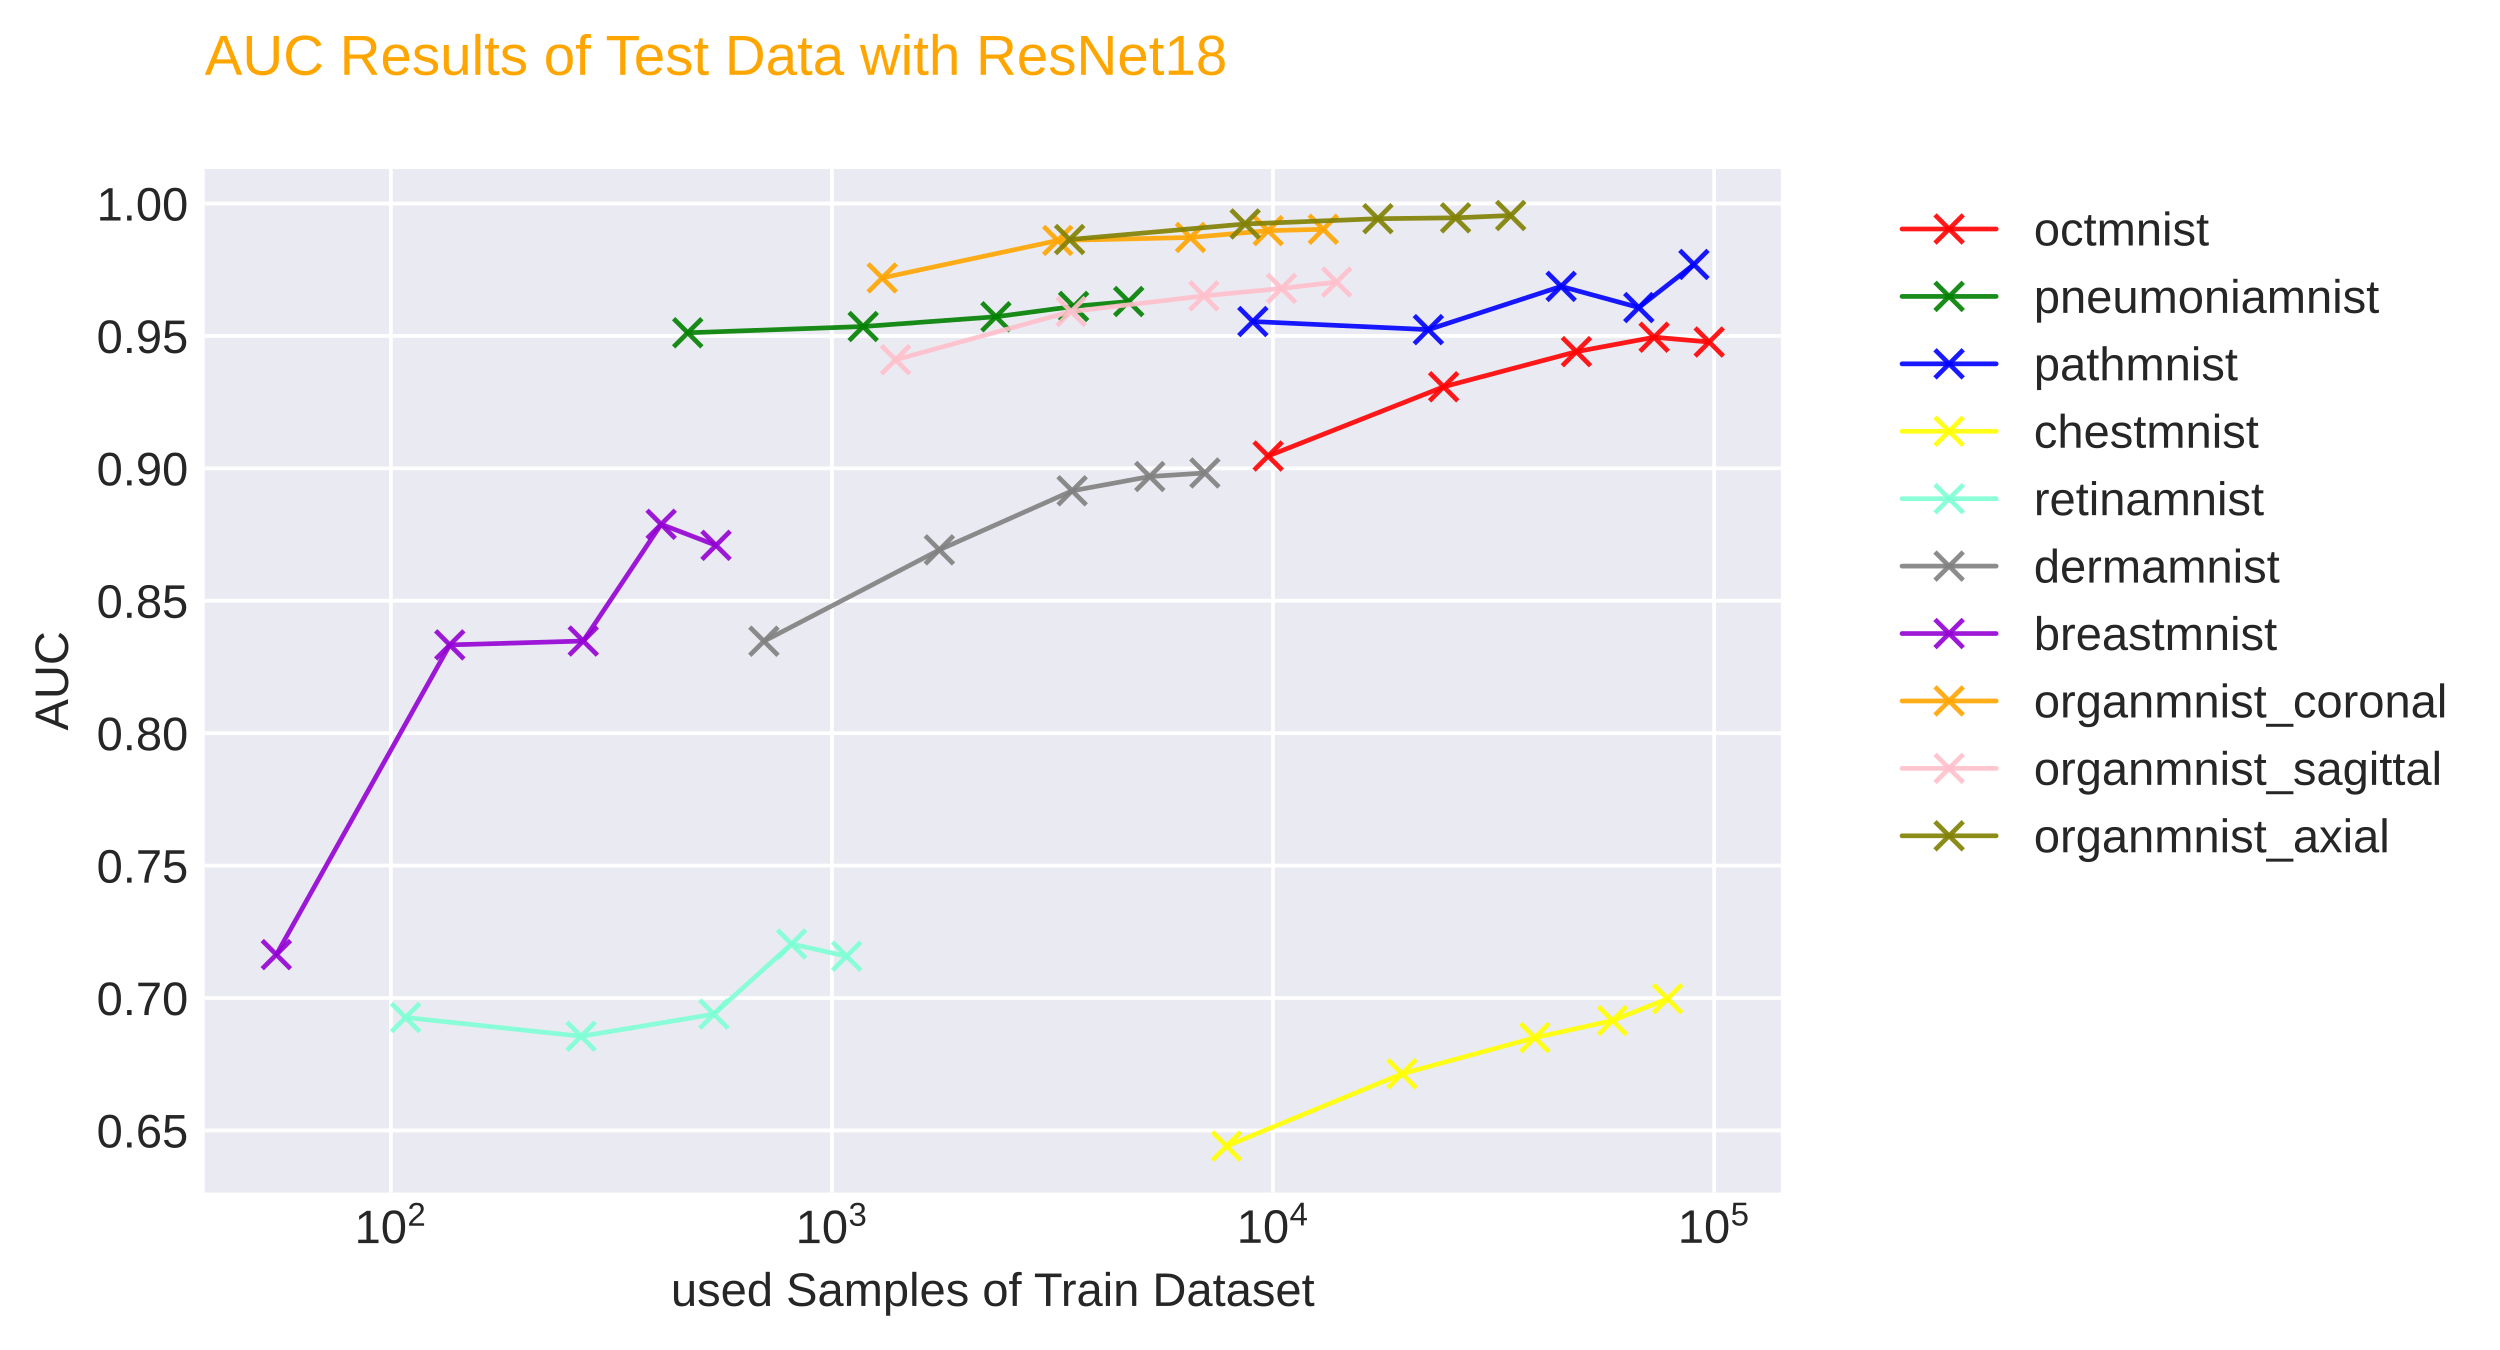 <?xml version="1.0" encoding="utf-8" standalone="no"?>
<!DOCTYPE svg PUBLIC "-//W3C//DTD SVG 1.1//EN"
  "http://www.w3.org/Graphics/SVG/1.1/DTD/svg11.dtd">
<!-- Created with matplotlib (https://matplotlib.org/) -->
<svg height="286.68pt" version="1.1" viewBox="0 0 531.043 286.68" width="531.043pt" xmlns="http://www.w3.org/2000/svg" xmlns:xlink="http://www.w3.org/1999/xlink">
 <defs>
  <style type="text/css">*{stroke-linecap:butt;stroke-linejoin:round;}</style>
 </defs>
 <g id="figure_1">
  <g id="patch_1">
   <path d="M 0 286.68 
L 531.043 286.68 
L 531.043 0 
L 0 0 
z
" style="fill:#ffffff;"/>
  </g>
  <g id="axes_1">
   <g id="patch_2">
    <path d="M 43.483 253.336 
L 378.283 253.336 
L 378.283 35.896 
L 43.483 35.896 
z
" style="fill:#eaeaf2;"/>
   </g>
   <g id="matplotlib.axis_1">
    <g id="xtick_1">
     <g id="line2d_1">
      <path clip-path="url(#p9eb1215861)" d="M 83.027 253.336 
L 83.027 35.896 
" style="fill:none;stroke:#ffffff;stroke-linecap:round;stroke-width:0.8;"/>
     </g>
     <g id="line2d_2"/>
     <g id="text_1">
      <!-- $\mathdefault{10^{2}}$ -->
      <g style="fill:#262626;" transform="translate(75.327 264.083)scale(0.1 -0.1)">
       <defs>
        <path d="M 7.625 0 
L 7.625 7.469 
L 25.141 7.469 
L 25.141 60.406 
L 9.625 49.312 
L 9.625 57.625 
L 25.875 68.797 
L 33.984 68.797 
L 33.984 7.469 
L 50.734 7.469 
L 50.734 0 
z
" id="LiberationSans-49"/>
        <path d="M 51.703 34.422 
Q 51.703 17.188 45.625 8.094 
Q 39.547 -0.984 27.688 -0.984 
Q 15.828 -0.984 9.859 8.047 
Q 3.906 17.094 3.906 34.422 
Q 3.906 52.156 9.688 60.984 
Q 15.484 69.828 27.984 69.828 
Q 40.141 69.828 45.922 60.891 
Q 51.703 51.953 51.703 34.422 
z
M 42.781 34.422 
Q 42.781 49.312 39.328 56 
Q 35.891 62.703 27.984 62.703 
Q 19.875 62.703 16.328 56.109 
Q 12.797 49.516 12.797 34.422 
Q 12.797 19.781 16.375 12.984 
Q 19.969 6.203 27.781 6.203 
Q 35.547 6.203 39.156 13.125 
Q 42.781 20.062 42.781 34.422 
z
" id="LiberationSans-48"/>
        <path d="M 5.031 0 
L 5.031 6.203 
Q 7.516 11.922 11.109 16.281 
Q 14.703 20.656 18.656 24.188 
Q 22.609 27.734 26.484 30.766 
Q 30.375 33.797 33.5 36.812 
Q 36.625 39.844 38.547 43.156 
Q 40.484 46.484 40.484 50.688 
Q 40.484 56.344 37.156 59.469 
Q 33.844 62.594 27.938 62.594 
Q 22.312 62.594 18.672 59.547 
Q 15.047 56.5 14.406 50.984 
L 5.422 51.812 
Q 6.391 60.062 12.422 64.938 
Q 18.453 69.828 27.938 69.828 
Q 38.328 69.828 43.922 64.922 
Q 49.516 60.016 49.516 50.984 
Q 49.516 46.969 47.672 43.016 
Q 45.844 39.062 42.234 35.109 
Q 38.625 31.156 28.422 22.859 
Q 22.797 18.266 19.469 14.578 
Q 16.156 10.891 14.703 7.469 
L 50.594 7.469 
L 50.594 0 
z
" id="LiberationSans-50"/>
       </defs>
       <use transform="translate(0 0.141)" xlink:href="#LiberationSans-49"/>
       <use transform="translate(55.615 0.141)" xlink:href="#LiberationSans-48"/>
       <use transform="translate(112.155 37.12)scale(0.7)" xlink:href="#LiberationSans-50"/>
      </g>
     </g>
    </g>
    <g id="xtick_2">
     <g id="line2d_3">
      <path clip-path="url(#p9eb1215861)" d="M 176.72 253.336 
L 176.72 35.896 
" style="fill:none;stroke:#ffffff;stroke-linecap:round;stroke-width:0.8;"/>
     </g>
     <g id="line2d_4"/>
     <g id="text_2">
      <!-- $\mathdefault{10^{3}}$ -->
      <g style="fill:#262626;" transform="translate(169.02 264.083)scale(0.1 -0.1)">
       <defs>
        <path d="M 51.219 19 
Q 51.219 9.469 45.156 4.234 
Q 39.109 -0.984 27.875 -0.984 
Q 17.438 -0.984 11.203 3.734 
Q 4.984 8.453 3.812 17.672 
L 12.891 18.5 
Q 14.656 6.297 27.875 6.297 
Q 34.516 6.297 38.297 9.562 
Q 42.094 12.844 42.094 19.281 
Q 42.094 24.906 37.766 28.047 
Q 33.453 31.203 25.297 31.203 
L 20.312 31.203 
L 20.312 38.812 
L 25.094 38.812 
Q 32.328 38.812 36.297 41.969 
Q 40.281 45.125 40.281 50.688 
Q 40.281 56.203 37.031 59.391 
Q 33.797 62.594 27.391 62.594 
Q 21.578 62.594 17.984 59.609 
Q 14.406 56.641 13.812 51.219 
L 4.984 51.906 
Q 5.953 60.359 11.984 65.094 
Q 18.016 69.828 27.484 69.828 
Q 37.844 69.828 43.578 65.016 
Q 49.312 60.203 49.312 51.609 
Q 49.312 45.016 45.625 40.891 
Q 41.938 36.766 34.906 35.297 
L 34.906 35.109 
Q 42.625 34.281 46.922 29.938 
Q 51.219 25.594 51.219 19 
z
" id="LiberationSans-51"/>
       </defs>
       <use transform="translate(0 0.141)" xlink:href="#LiberationSans-49"/>
       <use transform="translate(55.615 0.141)" xlink:href="#LiberationSans-48"/>
       <use transform="translate(112.155 37.12)scale(0.7)" xlink:href="#LiberationSans-51"/>
      </g>
     </g>
    </g>
    <g id="xtick_3">
     <g id="line2d_5">
      <path clip-path="url(#p9eb1215861)" d="M 270.412 253.336 
L 270.412 35.896 
" style="fill:none;stroke:#ffffff;stroke-linecap:round;stroke-width:0.8;"/>
     </g>
     <g id="line2d_6"/>
     <g id="text_3">
      <!-- $\mathdefault{10^{4}}$ -->
      <g style="fill:#262626;" transform="translate(262.712 264.083)scale(0.1 -0.1)">
       <defs>
        <path d="M 43.016 15.578 
L 43.016 0 
L 34.719 0 
L 34.719 15.578 
L 2.297 15.578 
L 2.297 22.406 
L 33.797 68.797 
L 43.016 68.797 
L 43.016 22.516 
L 52.688 22.516 
L 52.688 15.578 
z
M 34.719 58.891 
Q 34.625 58.594 33.344 56.297 
Q 32.078 54 31.453 53.078 
L 13.812 27.094 
L 11.188 23.484 
L 10.406 22.516 
L 34.719 22.516 
z
" id="LiberationSans-52"/>
       </defs>
       <use transform="translate(0 0.863)" xlink:href="#LiberationSans-49"/>
       <use transform="translate(55.615 0.863)" xlink:href="#LiberationSans-48"/>
       <use transform="translate(112.155 37.842)scale(0.7)" xlink:href="#LiberationSans-52"/>
      </g>
     </g>
    </g>
    <g id="xtick_4">
     <g id="line2d_7">
      <path clip-path="url(#p9eb1215861)" d="M 364.104 253.336 
L 364.104 35.896 
" style="fill:none;stroke:#ffffff;stroke-linecap:round;stroke-width:0.8;"/>
     </g>
     <g id="line2d_8"/>
     <g id="text_4">
      <!-- $\mathdefault{10^{5}}$ -->
      <g style="fill:#262626;" transform="translate(356.404 264.083)scale(0.1 -0.1)">
       <defs>
        <path d="M 51.422 22.406 
Q 51.422 11.531 44.953 5.266 
Q 38.484 -0.984 27 -0.984 
Q 17.391 -0.984 11.469 3.219 
Q 5.562 7.422 4 15.375 
L 12.891 16.406 
Q 15.672 6.203 27.203 6.203 
Q 34.281 6.203 38.281 10.469 
Q 42.281 14.75 42.281 22.219 
Q 42.281 28.719 38.25 32.719 
Q 34.234 36.719 27.391 36.719 
Q 23.828 36.719 20.75 35.594 
Q 17.672 34.469 14.594 31.781 
L 6 31.781 
L 8.297 68.797 
L 47.406 68.797 
L 47.406 61.328 
L 16.312 61.328 
L 14.984 39.5 
Q 20.703 43.891 29.203 43.891 
Q 39.359 43.891 45.391 37.938 
Q 51.422 31.984 51.422 22.406 
z
" id="LiberationSans-53"/>
       </defs>
       <use transform="translate(0 0.863)" xlink:href="#LiberationSans-49"/>
       <use transform="translate(55.615 0.863)" xlink:href="#LiberationSans-48"/>
       <use transform="translate(112.155 37.842)scale(0.7)" xlink:href="#LiberationSans-53"/>
      </g>
     </g>
    </g>
    <g id="xtick_5">
     <g id="line2d_9"/>
    </g>
    <g id="xtick_6">
     <g id="line2d_10"/>
    </g>
    <g id="xtick_7">
     <g id="line2d_11"/>
    </g>
    <g id="xtick_8">
     <g id="line2d_12"/>
    </g>
    <g id="xtick_9">
     <g id="line2d_13"/>
    </g>
    <g id="xtick_10">
     <g id="line2d_14"/>
    </g>
    <g id="xtick_11">
     <g id="line2d_15"/>
    </g>
    <g id="xtick_12">
     <g id="line2d_16"/>
    </g>
    <g id="xtick_13">
     <g id="line2d_17"/>
    </g>
    <g id="xtick_14">
     <g id="line2d_18"/>
    </g>
    <g id="xtick_15">
     <g id="line2d_19"/>
    </g>
    <g id="xtick_16">
     <g id="line2d_20"/>
    </g>
    <g id="xtick_17">
     <g id="line2d_21"/>
    </g>
    <g id="xtick_18">
     <g id="line2d_22"/>
    </g>
    <g id="xtick_19">
     <g id="line2d_23"/>
    </g>
    <g id="xtick_20">
     <g id="line2d_24"/>
    </g>
    <g id="xtick_21">
     <g id="line2d_25"/>
    </g>
    <g id="xtick_22">
     <g id="line2d_26"/>
    </g>
    <g id="xtick_23">
     <g id="line2d_27"/>
    </g>
    <g id="xtick_24">
     <g id="line2d_28"/>
    </g>
    <g id="xtick_25">
     <g id="line2d_29"/>
    </g>
    <g id="xtick_26">
     <g id="line2d_30"/>
    </g>
    <g id="xtick_27">
     <g id="line2d_31"/>
    </g>
    <g id="xtick_28">
     <g id="line2d_32"/>
    </g>
    <g id="xtick_29">
     <g id="line2d_33"/>
    </g>
    <g id="xtick_30">
     <g id="line2d_34"/>
    </g>
    <g id="xtick_31">
     <g id="line2d_35"/>
    </g>
    <g id="xtick_32">
     <g id="line2d_36"/>
    </g>
    <g id="xtick_33">
     <g id="line2d_37"/>
    </g>
    <g id="xtick_34">
     <g id="line2d_38"/>
    </g>
    <g id="text_5">
     <!-- used Samples of Train Dataset -->
     <g style="fill:#262626;" transform="translate(142.517 277.405)scale(0.1 -0.1)">
      <defs>
       <path d="M 15.328 52.828 
L 15.328 19.344 
Q 15.328 14.109 16.359 11.219 
Q 17.391 8.344 19.625 7.078 
Q 21.875 5.812 26.219 5.812 
Q 32.562 5.812 36.219 10.156 
Q 39.891 14.5 39.891 22.219 
L 39.891 52.828 
L 48.688 52.828 
L 48.688 11.281 
Q 48.688 2.047 48.969 0 
L 40.672 0 
Q 40.625 0.25 40.578 1.312 
Q 40.531 2.391 40.453 3.781 
Q 40.375 5.172 40.281 9.031 
L 40.141 9.031 
Q 37.109 3.562 33.125 1.281 
Q 29.156 -0.984 23.25 -0.984 
Q 14.547 -0.984 10.516 3.344 
Q 6.5 7.672 6.5 17.625 
L 6.5 52.828 
z
" id="LiberationSans-117"/>
       <path d="M 46.391 14.594 
Q 46.391 7.125 40.75 3.062 
Q 35.109 -0.984 24.953 -0.984 
Q 15.094 -0.984 9.734 2.266 
Q 4.391 5.516 2.781 12.406 
L 10.547 13.922 
Q 11.672 9.672 15.188 7.688 
Q 18.703 5.719 24.953 5.719 
Q 31.641 5.719 34.734 7.766 
Q 37.844 9.812 37.844 13.922 
Q 37.844 17.047 35.688 19 
Q 33.547 20.953 28.766 22.219 
L 22.469 23.875 
Q 14.891 25.828 11.688 27.703 
Q 8.5 29.594 6.688 32.281 
Q 4.891 34.969 4.891 38.875 
Q 4.891 46.094 10.031 49.875 
Q 15.188 53.656 25.047 53.656 
Q 33.797 53.656 38.938 50.578 
Q 44.094 47.516 45.453 40.719 
L 37.547 39.75 
Q 36.812 43.266 33.609 45.141 
Q 30.422 47.016 25.047 47.016 
Q 19.094 47.016 16.25 45.203 
Q 13.422 43.406 13.422 39.75 
Q 13.422 37.5 14.594 36.031 
Q 15.766 34.578 18.062 33.547 
Q 20.359 32.516 27.734 30.719 
Q 34.719 28.953 37.797 27.469 
Q 40.875 25.984 42.656 24.172 
Q 44.438 22.359 45.406 19.984 
Q 46.391 17.625 46.391 14.594 
z
" id="LiberationSans-115"/>
       <path d="M 13.484 24.562 
Q 13.484 15.484 17.234 10.547 
Q 21 5.609 28.219 5.609 
Q 33.938 5.609 37.375 7.906 
Q 40.828 10.203 42.047 13.719 
L 49.75 11.531 
Q 45.016 -0.984 28.219 -0.984 
Q 16.5 -0.984 10.375 6 
Q 4.25 12.984 4.25 26.766 
Q 4.25 39.844 10.375 46.828 
Q 16.5 53.812 27.875 53.812 
Q 51.172 53.812 51.172 25.734 
L 51.172 24.562 
z
M 42.094 31.297 
Q 41.359 39.656 37.844 43.484 
Q 34.328 47.312 27.734 47.312 
Q 21.344 47.312 17.609 43.031 
Q 13.875 38.766 13.578 31.297 
z
" id="LiberationSans-101"/>
       <path d="M 40.094 8.5 
Q 37.641 3.422 33.609 1.219 
Q 29.594 -0.984 23.641 -0.984 
Q 13.625 -0.984 8.906 5.75 
Q 4.203 12.5 4.203 26.172 
Q 4.203 53.812 23.641 53.812 
Q 29.641 53.812 33.641 51.609 
Q 37.641 49.422 40.094 44.625 
L 40.188 44.625 
L 40.094 50.531 
L 40.094 72.469 
L 48.875 72.469 
L 48.875 10.891 
Q 48.875 2.641 49.172 0 
L 40.766 0 
Q 40.625 0.781 40.453 3.609 
Q 40.281 6.453 40.281 8.5 
z
M 13.422 26.469 
Q 13.422 15.375 16.344 10.594 
Q 19.281 5.812 25.875 5.812 
Q 33.344 5.812 36.719 10.984 
Q 40.094 16.156 40.094 27.047 
Q 40.094 37.547 36.719 42.422 
Q 33.344 47.312 25.984 47.312 
Q 19.344 47.312 16.375 42.406 
Q 13.422 37.5 13.422 26.469 
z
" id="LiberationSans-100"/>
       <path id="LiberationSans-32"/>
       <path d="M 62.109 19 
Q 62.109 9.469 54.656 4.234 
Q 47.219 -0.984 33.688 -0.984 
Q 8.547 -0.984 4.547 16.5 
L 13.578 18.312 
Q 15.141 12.109 20.219 9.203 
Q 25.297 6.297 34.031 6.297 
Q 43.062 6.297 47.969 9.391 
Q 52.875 12.5 52.875 18.5 
Q 52.875 21.875 51.344 23.969 
Q 49.812 26.078 47.016 27.438 
Q 44.234 28.812 40.375 29.734 
Q 36.531 30.672 31.844 31.734 
Q 23.688 33.547 19.453 35.344 
Q 15.234 37.156 12.797 39.375 
Q 10.359 41.609 9.062 44.578 
Q 7.766 47.562 7.766 51.422 
Q 7.766 60.25 14.531 65.031 
Q 21.297 69.828 33.891 69.828 
Q 45.609 69.828 51.812 66.234 
Q 58.016 62.641 60.5 54 
L 51.312 52.391 
Q 49.812 57.859 45.562 60.328 
Q 41.312 62.797 33.797 62.797 
Q 25.531 62.797 21.188 60.062 
Q 16.844 57.328 16.844 51.906 
Q 16.844 48.734 18.531 46.656 
Q 20.219 44.578 23.391 43.141 
Q 26.562 41.703 36.031 39.594 
Q 39.203 38.875 42.359 38.109 
Q 45.516 37.359 48.391 36.297 
Q 51.266 35.25 53.781 33.828 
Q 56.297 32.422 58.156 30.375 
Q 60.016 28.328 61.062 25.531 
Q 62.109 22.75 62.109 19 
z
" id="LiberationSans-83"/>
       <path d="M 20.219 -0.984 
Q 12.25 -0.984 8.25 3.219 
Q 4.25 7.422 4.25 14.75 
Q 4.25 22.953 9.641 27.344 
Q 15.047 31.734 27.047 32.031 
L 38.922 32.234 
L 38.922 35.109 
Q 38.922 41.547 36.188 44.328 
Q 33.453 47.125 27.594 47.125 
Q 21.688 47.125 19 45.109 
Q 16.312 43.109 15.766 38.719 
L 6.594 39.547 
Q 8.844 53.812 27.781 53.812 
Q 37.75 53.812 42.766 49.234 
Q 47.797 44.672 47.797 36.031 
L 47.797 13.281 
Q 47.797 9.375 48.828 7.391 
Q 49.859 5.422 52.734 5.422 
Q 54 5.422 55.609 5.766 
L 55.609 0.297 
Q 52.297 -0.484 48.828 -0.484 
Q 43.953 -0.484 41.719 2.078 
Q 39.5 4.641 39.203 10.109 
L 38.922 10.109 
Q 35.547 4.047 31.078 1.531 
Q 26.609 -0.984 20.219 -0.984 
z
M 22.219 5.609 
Q 27.047 5.609 30.812 7.812 
Q 34.578 10.016 36.75 13.844 
Q 38.922 17.672 38.922 21.734 
L 38.922 26.078 
L 29.297 25.875 
Q 23.094 25.781 19.891 24.609 
Q 16.703 23.438 14.984 21 
Q 13.281 18.562 13.281 14.594 
Q 13.281 10.297 15.594 7.953 
Q 17.922 5.609 22.219 5.609 
z
" id="LiberationSans-97"/>
       <path d="M 37.5 0 
L 37.5 33.5 
Q 37.5 41.156 35.391 44.078 
Q 33.297 47.016 27.828 47.016 
Q 22.219 47.016 18.938 42.719 
Q 15.672 38.422 15.672 30.609 
L 15.672 0 
L 6.938 0 
L 6.938 41.547 
Q 6.938 50.781 6.641 52.828 
L 14.938 52.828 
Q 14.984 52.594 15.031 51.516 
Q 15.094 50.438 15.156 49.047 
Q 15.234 47.656 15.328 43.797 
L 15.484 43.797 
Q 18.312 49.422 21.969 51.609 
Q 25.641 53.812 30.906 53.812 
Q 36.922 53.812 40.406 51.422 
Q 43.891 49.031 45.266 43.797 
L 45.406 43.797 
Q 48.141 49.125 52.016 51.469 
Q 55.906 53.812 61.422 53.812 
Q 69.438 53.812 73.062 49.469 
Q 76.703 45.125 76.703 35.203 
L 76.703 0 
L 68.016 0 
L 68.016 33.5 
Q 68.016 41.156 65.906 44.078 
Q 63.812 47.016 58.344 47.016 
Q 52.594 47.016 49.391 42.75 
Q 46.188 38.484 46.188 30.609 
L 46.188 0 
z
" id="LiberationSans-109"/>
       <path d="M 51.422 26.656 
Q 51.422 -0.984 31.984 -0.984 
Q 19.781 -0.984 15.578 8.203 
L 15.328 8.203 
Q 15.531 7.812 15.531 -0.094 
L 15.531 -20.75 
L 6.734 -20.75 
L 6.734 42.047 
Q 6.734 50.203 6.453 52.828 
L 14.938 52.828 
Q 14.984 52.641 15.078 51.438 
Q 15.188 50.25 15.312 47.75 
Q 15.438 45.266 15.438 44.344 
L 15.625 44.344 
Q 17.969 49.219 21.828 51.484 
Q 25.688 53.766 31.984 53.766 
Q 41.75 53.766 46.578 47.219 
Q 51.422 40.672 51.422 26.656 
z
M 42.188 26.469 
Q 42.188 37.5 39.203 42.234 
Q 36.234 46.969 29.734 46.969 
Q 24.516 46.969 21.562 44.766 
Q 18.609 42.578 17.062 37.906 
Q 15.531 33.25 15.531 25.781 
Q 15.531 15.375 18.844 10.438 
Q 22.172 5.516 29.641 5.516 
Q 36.188 5.516 39.188 10.328 
Q 42.188 15.141 42.188 26.469 
z
" id="LiberationSans-112"/>
       <path d="M 6.734 0 
L 6.734 72.469 
L 15.531 72.469 
L 15.531 0 
z
" id="LiberationSans-108"/>
       <path d="M 51.422 26.469 
Q 51.422 12.594 45.312 5.797 
Q 39.203 -0.984 27.594 -0.984 
Q 16.016 -0.984 10.109 6.078 
Q 4.203 13.141 4.203 26.469 
Q 4.203 53.812 27.875 53.812 
Q 39.984 53.812 45.703 47.141 
Q 51.422 40.484 51.422 26.469 
z
M 42.188 26.469 
Q 42.188 37.406 38.938 42.359 
Q 35.688 47.312 28.031 47.312 
Q 20.312 47.312 16.859 42.25 
Q 13.422 37.203 13.422 26.469 
Q 13.422 16.016 16.812 10.766 
Q 20.219 5.516 27.484 5.516 
Q 35.406 5.516 38.797 10.594 
Q 42.188 15.672 42.188 26.469 
z
" id="LiberationSans-111"/>
       <path d="M 17.625 46.438 
L 17.625 0 
L 8.844 0 
L 8.844 46.438 
L 1.422 46.438 
L 1.422 52.828 
L 8.844 52.828 
L 8.844 58.797 
Q 8.844 66.016 12.016 69.188 
Q 15.188 72.359 21.734 72.359 
Q 25.391 72.359 27.938 71.781 
L 27.938 65.094 
Q 25.734 65.484 24.031 65.484 
Q 20.656 65.484 19.141 63.766 
Q 17.625 62.062 17.625 57.562 
L 17.625 52.828 
L 27.938 52.828 
L 27.938 46.438 
z
" id="LiberationSans-102"/>
       <path d="M 35.156 61.188 
L 35.156 0 
L 25.875 0 
L 25.875 61.188 
L 2.25 61.188 
L 2.25 68.797 
L 58.797 68.797 
L 58.797 61.188 
z
" id="LiberationSans-84"/>
       <path d="M 6.938 0 
L 6.938 40.531 
Q 6.938 46.094 6.641 52.828 
L 14.938 52.828 
Q 15.328 43.844 15.328 42.047 
L 15.531 42.047 
Q 17.625 48.828 20.359 51.312 
Q 23.094 53.812 28.078 53.812 
Q 29.828 53.812 31.641 53.328 
L 31.641 45.266 
Q 29.891 45.75 26.953 45.75 
Q 21.484 45.75 18.594 41.031 
Q 15.719 36.328 15.719 27.547 
L 15.719 0 
z
" id="LiberationSans-114"/>
       <path d="M 6.688 64.062 
L 6.688 72.469 
L 15.484 72.469 
L 15.484 64.062 
z
M 6.688 0 
L 6.688 52.828 
L 15.484 52.828 
L 15.484 0 
z
" id="LiberationSans-105"/>
       <path d="M 40.281 0 
L 40.281 33.5 
Q 40.281 38.719 39.25 41.594 
Q 38.234 44.484 35.984 45.75 
Q 33.734 47.016 29.391 47.016 
Q 23.047 47.016 19.375 42.672 
Q 15.719 38.328 15.719 30.609 
L 15.719 0 
L 6.938 0 
L 6.938 41.547 
Q 6.938 50.781 6.641 52.828 
L 14.938 52.828 
Q 14.984 52.594 15.031 51.516 
Q 15.094 50.438 15.156 49.047 
Q 15.234 47.656 15.328 43.797 
L 15.484 43.797 
Q 18.5 49.266 22.484 51.531 
Q 26.469 53.812 32.375 53.812 
Q 41.062 53.812 45.094 49.484 
Q 49.125 45.172 49.125 35.203 
L 49.125 0 
z
" id="LiberationSans-110"/>
       <path d="M 67.438 35.109 
Q 67.438 24.469 63.281 16.484 
Q 59.125 8.5 51.5 4.25 
Q 43.891 0 33.938 0 
L 8.203 0 
L 8.203 68.797 
L 30.953 68.797 
Q 48.438 68.797 57.938 60.031 
Q 67.438 51.266 67.438 35.109 
z
M 58.062 35.109 
Q 58.062 47.906 51.047 54.609 
Q 44.047 61.328 30.766 61.328 
L 17.531 61.328 
L 17.531 7.469 
L 32.859 7.469 
Q 40.438 7.469 46.172 10.781 
Q 51.906 14.109 54.984 20.359 
Q 58.062 26.609 58.062 35.109 
z
" id="LiberationSans-68"/>
       <path d="M 27.047 0.391 
Q 22.703 -0.781 18.172 -0.781 
Q 7.625 -0.781 7.625 11.188 
L 7.625 46.438 
L 1.516 46.438 
L 1.516 52.828 
L 7.953 52.828 
L 10.547 64.656 
L 16.406 64.656 
L 16.406 52.828 
L 26.172 52.828 
L 26.172 46.438 
L 16.406 46.438 
L 16.406 13.094 
Q 16.406 9.281 17.641 7.734 
Q 18.891 6.203 21.969 6.203 
Q 23.734 6.203 27.047 6.891 
z
" id="LiberationSans-116"/>
      </defs>
      <use xlink:href="#LiberationSans-117"/>
      <use x="55.615" xlink:href="#LiberationSans-115"/>
      <use x="105.615" xlink:href="#LiberationSans-101"/>
      <use x="161.23" xlink:href="#LiberationSans-100"/>
      <use x="216.846" xlink:href="#LiberationSans-32"/>
      <use x="244.629" xlink:href="#LiberationSans-83"/>
      <use x="311.328" xlink:href="#LiberationSans-97"/>
      <use x="366.943" xlink:href="#LiberationSans-109"/>
      <use x="450.244" xlink:href="#LiberationSans-112"/>
      <use x="505.859" xlink:href="#LiberationSans-108"/>
      <use x="528.076" xlink:href="#LiberationSans-101"/>
      <use x="583.691" xlink:href="#LiberationSans-115"/>
      <use x="633.691" xlink:href="#LiberationSans-32"/>
      <use x="661.475" xlink:href="#LiberationSans-111"/>
      <use x="717.09" xlink:href="#LiberationSans-102"/>
      <use x="744.873" xlink:href="#LiberationSans-32"/>
      <use x="770.906" xlink:href="#LiberationSans-84"/>
      <use x="828.24" xlink:href="#LiberationSans-114"/>
      <use x="861.541" xlink:href="#LiberationSans-97"/>
      <use x="917.156" xlink:href="#LiberationSans-105"/>
      <use x="939.373" xlink:href="#LiberationSans-110"/>
      <use x="994.988" xlink:href="#LiberationSans-32"/>
      <use x="1022.771" xlink:href="#LiberationSans-68"/>
      <use x="1094.988" xlink:href="#LiberationSans-97"/>
      <use x="1150.604" xlink:href="#LiberationSans-116"/>
      <use x="1178.387" xlink:href="#LiberationSans-97"/>
      <use x="1234.002" xlink:href="#LiberationSans-115"/>
      <use x="1284.002" xlink:href="#LiberationSans-101"/>
      <use x="1339.617" xlink:href="#LiberationSans-116"/>
     </g>
    </g>
   </g>
   <g id="matplotlib.axis_2">
    <g id="ytick_1">
     <g id="line2d_39">
      <path clip-path="url(#p9eb1215861)" d="M 43.483 240.12 
L 378.283 240.12 
" style="fill:none;stroke:#ffffff;stroke-linecap:round;stroke-width:0.8;"/>
     </g>
     <g id="line2d_40"/>
     <g id="text_6">
      <!-- 0.65 -->
      <g style="fill:#262626;" transform="translate(20.522 243.744)scale(0.1 -0.1)">
       <defs>
        <path d="M 9.125 0 
L 9.125 10.688 
L 18.656 10.688 
L 18.656 0 
z
" id="LiberationSans-46"/>
        <path d="M 51.219 22.516 
Q 51.219 11.625 45.312 5.312 
Q 39.406 -0.984 29 -0.984 
Q 17.391 -0.984 11.234 7.656 
Q 5.078 16.312 5.078 32.812 
Q 5.078 50.688 11.469 60.25 
Q 17.875 69.828 29.688 69.828 
Q 45.266 69.828 49.312 55.812 
L 40.922 54.297 
Q 38.328 62.703 29.594 62.703 
Q 22.078 62.703 17.938 55.688 
Q 13.812 48.688 13.812 35.406 
Q 16.219 39.844 20.562 42.156 
Q 24.906 44.484 30.516 44.484 
Q 40.047 44.484 45.625 38.516 
Q 51.219 32.562 51.219 22.516 
z
M 42.281 22.125 
Q 42.281 29.594 38.625 33.641 
Q 34.969 37.703 28.422 37.703 
Q 22.266 37.703 18.484 34.109 
Q 14.703 30.516 14.703 24.219 
Q 14.703 16.266 18.625 11.188 
Q 22.562 6.109 28.719 6.109 
Q 35.062 6.109 38.672 10.375 
Q 42.281 14.656 42.281 22.125 
z
" id="LiberationSans-54"/>
       </defs>
       <use xlink:href="#LiberationSans-48"/>
       <use x="55.615" xlink:href="#LiberationSans-46"/>
       <use x="83.398" xlink:href="#LiberationSans-54"/>
       <use x="139.014" xlink:href="#LiberationSans-53"/>
      </g>
     </g>
    </g>
    <g id="ytick_2">
     <g id="line2d_41">
      <path clip-path="url(#p9eb1215861)" d="M 43.483 211.993 
L 378.283 211.993 
" style="fill:none;stroke:#ffffff;stroke-linecap:round;stroke-width:0.8;"/>
     </g>
     <g id="line2d_42"/>
     <g id="text_7">
      <!-- 0.70 -->
      <g style="fill:#262626;" transform="translate(20.522 215.616)scale(0.1 -0.1)">
       <defs>
        <path d="M 50.594 61.672 
Q 40.047 45.562 35.688 36.422 
Q 31.344 27.297 29.172 18.406 
Q 27 9.516 27 0 
L 17.828 0 
Q 17.828 13.188 23.406 27.75 
Q 29 42.328 42.094 61.328 
L 5.125 61.328 
L 5.125 68.797 
L 50.594 68.797 
z
" id="LiberationSans-55"/>
       </defs>
       <use xlink:href="#LiberationSans-48"/>
       <use x="55.615" xlink:href="#LiberationSans-46"/>
       <use x="83.398" xlink:href="#LiberationSans-55"/>
       <use x="139.014" xlink:href="#LiberationSans-48"/>
      </g>
     </g>
    </g>
    <g id="ytick_3">
     <g id="line2d_43">
      <path clip-path="url(#p9eb1215861)" d="M 43.483 183.865 
L 378.283 183.865 
" style="fill:none;stroke:#ffffff;stroke-linecap:round;stroke-width:0.8;"/>
     </g>
     <g id="line2d_44"/>
     <g id="text_8">
      <!-- 0.75 -->
      <g style="fill:#262626;" transform="translate(20.522 187.489)scale(0.1 -0.1)">
       <use xlink:href="#LiberationSans-48"/>
       <use x="55.615" xlink:href="#LiberationSans-46"/>
       <use x="83.398" xlink:href="#LiberationSans-55"/>
       <use x="139.014" xlink:href="#LiberationSans-53"/>
      </g>
     </g>
    </g>
    <g id="ytick_4">
     <g id="line2d_45">
      <path clip-path="url(#p9eb1215861)" d="M 43.483 155.737 
L 378.283 155.737 
" style="fill:none;stroke:#ffffff;stroke-linecap:round;stroke-width:0.8;"/>
     </g>
     <g id="line2d_46"/>
     <g id="text_9">
      <!-- 0.80 -->
      <g style="fill:#262626;" transform="translate(20.522 159.361)scale(0.1 -0.1)">
       <defs>
        <path d="M 51.266 19.188 
Q 51.266 9.672 45.203 4.344 
Q 39.156 -0.984 27.828 -0.984 
Q 16.797 -0.984 10.562 4.234 
Q 4.344 9.469 4.344 19.094 
Q 4.344 25.828 8.203 30.422 
Q 12.062 35.016 18.062 35.984 
L 18.062 36.188 
Q 12.453 37.5 9.203 41.891 
Q 5.953 46.297 5.953 52.203 
Q 5.953 60.062 11.828 64.938 
Q 17.719 69.828 27.641 69.828 
Q 37.797 69.828 43.672 65.031 
Q 49.562 60.25 49.562 52.094 
Q 49.562 46.188 46.281 41.797 
Q 43.016 37.406 37.359 36.281 
L 37.359 36.078 
Q 43.953 35.016 47.609 30.5 
Q 51.266 25.984 51.266 19.188 
z
M 40.438 51.609 
Q 40.438 63.281 27.641 63.281 
Q 21.438 63.281 18.188 60.344 
Q 14.938 57.422 14.938 51.609 
Q 14.938 45.703 18.281 42.594 
Q 21.625 39.5 27.734 39.5 
Q 33.938 39.5 37.188 42.359 
Q 40.438 45.219 40.438 51.609 
z
M 42.141 20.016 
Q 42.141 26.422 38.328 29.656 
Q 34.516 32.906 27.641 32.906 
Q 20.953 32.906 17.188 29.406 
Q 13.422 25.922 13.422 19.828 
Q 13.422 5.609 27.938 5.609 
Q 35.109 5.609 38.625 9.047 
Q 42.141 12.5 42.141 20.016 
z
" id="LiberationSans-56"/>
       </defs>
       <use xlink:href="#LiberationSans-48"/>
       <use x="55.615" xlink:href="#LiberationSans-46"/>
       <use x="83.398" xlink:href="#LiberationSans-56"/>
       <use x="139.014" xlink:href="#LiberationSans-48"/>
      </g>
     </g>
    </g>
    <g id="ytick_5">
     <g id="line2d_47">
      <path clip-path="url(#p9eb1215861)" d="M 43.483 127.61 
L 378.283 127.61 
" style="fill:none;stroke:#ffffff;stroke-linecap:round;stroke-width:0.8;"/>
     </g>
     <g id="line2d_48"/>
     <g id="text_10">
      <!-- 0.85 -->
      <g style="fill:#262626;" transform="translate(20.522 131.233)scale(0.1 -0.1)">
       <use xlink:href="#LiberationSans-48"/>
       <use x="55.615" xlink:href="#LiberationSans-46"/>
       <use x="83.398" xlink:href="#LiberationSans-56"/>
       <use x="139.014" xlink:href="#LiberationSans-53"/>
      </g>
     </g>
    </g>
    <g id="ytick_6">
     <g id="line2d_49">
      <path clip-path="url(#p9eb1215861)" d="M 43.483 99.482 
L 378.283 99.482 
" style="fill:none;stroke:#ffffff;stroke-linecap:round;stroke-width:0.8;"/>
     </g>
     <g id="line2d_50"/>
     <g id="text_11">
      <!-- 0.90 -->
      <g style="fill:#262626;" transform="translate(20.522 103.106)scale(0.1 -0.1)">
       <defs>
        <path d="M 50.875 35.797 
Q 50.875 18.062 44.406 8.531 
Q 37.938 -0.984 25.984 -0.984 
Q 17.922 -0.984 13.062 2.406 
Q 8.203 5.812 6.109 13.375 
L 14.5 14.703 
Q 17.141 6.109 26.125 6.109 
Q 33.688 6.109 37.844 13.141 
Q 42 20.172 42.188 33.203 
Q 40.234 28.812 35.5 26.141 
Q 30.766 23.484 25.094 23.484 
Q 15.828 23.484 10.25 29.828 
Q 4.688 36.188 4.688 46.688 
Q 4.688 57.469 10.734 63.641 
Q 16.797 69.828 27.594 69.828 
Q 39.062 69.828 44.969 61.328 
Q 50.875 52.828 50.875 35.797 
z
M 41.312 44.281 
Q 41.312 52.594 37.5 57.641 
Q 33.688 62.703 27.297 62.703 
Q 20.953 62.703 17.281 58.375 
Q 13.625 54.047 13.625 46.688 
Q 13.625 39.156 17.281 34.781 
Q 20.953 30.422 27.203 30.422 
Q 31 30.422 34.266 32.156 
Q 37.547 33.891 39.422 37.062 
Q 41.312 40.234 41.312 44.281 
z
" id="LiberationSans-57"/>
       </defs>
       <use xlink:href="#LiberationSans-48"/>
       <use x="55.615" xlink:href="#LiberationSans-46"/>
       <use x="83.398" xlink:href="#LiberationSans-57"/>
       <use x="139.014" xlink:href="#LiberationSans-48"/>
      </g>
     </g>
    </g>
    <g id="ytick_7">
     <g id="line2d_51">
      <path clip-path="url(#p9eb1215861)" d="M 43.483 71.355 
L 378.283 71.355 
" style="fill:none;stroke:#ffffff;stroke-linecap:round;stroke-width:0.8;"/>
     </g>
     <g id="line2d_52"/>
     <g id="text_12">
      <!-- 0.95 -->
      <g style="fill:#262626;" transform="translate(20.522 74.978)scale(0.1 -0.1)">
       <use xlink:href="#LiberationSans-48"/>
       <use x="55.615" xlink:href="#LiberationSans-46"/>
       <use x="83.398" xlink:href="#LiberationSans-57"/>
       <use x="139.014" xlink:href="#LiberationSans-53"/>
      </g>
     </g>
    </g>
    <g id="ytick_8">
     <g id="line2d_53">
      <path clip-path="url(#p9eb1215861)" d="M 43.483 43.227 
L 378.283 43.227 
" style="fill:none;stroke:#ffffff;stroke-linecap:round;stroke-width:0.8;"/>
     </g>
     <g id="line2d_54"/>
     <g id="text_13">
      <!-- 1.00 -->
      <g style="fill:#262626;" transform="translate(20.522 46.85)scale(0.1 -0.1)">
       <use xlink:href="#LiberationSans-49"/>
       <use x="55.615" xlink:href="#LiberationSans-46"/>
       <use x="83.398" xlink:href="#LiberationSans-48"/>
       <use x="139.014" xlink:href="#LiberationSans-48"/>
      </g>
     </g>
    </g>
    <g id="text_14">
     <!-- AUC -->
     <g style="fill:#262626;" transform="translate(14.447 155.173)rotate(-90)scale(0.1 -0.1)">
      <defs>
       <path d="M 56.984 0 
L 49.125 20.125 
L 17.781 20.125 
L 9.859 0 
L 0.203 0 
L 28.266 68.797 
L 38.875 68.797 
L 66.5 0 
z
M 33.453 61.766 
L 33.016 60.406 
Q 31.781 56.344 29.391 50 
L 20.609 27.391 
L 46.344 27.391 
L 37.5 50.094 
Q 36.141 53.469 34.766 57.719 
z
" id="LiberationSans-65"/>
       <path d="M 35.688 -0.984 
Q 27.25 -0.984 20.953 2.094 
Q 14.656 5.172 11.188 11.031 
Q 7.719 16.891 7.719 25 
L 7.719 68.797 
L 17.047 68.797 
L 17.047 25.781 
Q 17.047 16.359 21.828 11.469 
Q 26.609 6.594 35.641 6.594 
Q 44.922 6.594 50.062 11.641 
Q 55.219 16.703 55.219 26.422 
L 55.219 68.797 
L 64.5 68.797 
L 64.5 25.875 
Q 64.5 17.531 60.953 11.469 
Q 57.422 5.422 50.953 2.219 
Q 44.484 -0.984 35.688 -0.984 
z
" id="LiberationSans-85"/>
       <path d="M 38.672 62.203 
Q 27.25 62.203 20.891 54.859 
Q 14.547 47.516 14.547 34.719 
Q 14.547 22.078 21.156 14.375 
Q 27.781 6.688 39.062 6.688 
Q 53.516 6.688 60.797 21 
L 68.406 17.188 
Q 64.156 8.297 56.469 3.656 
Q 48.781 -0.984 38.625 -0.984 
Q 28.219 -0.984 20.625 3.344 
Q 13.031 7.672 9.047 15.703 
Q 5.078 23.734 5.078 34.719 
Q 5.078 51.172 13.969 60.5 
Q 22.859 69.828 38.578 69.828 
Q 49.562 69.828 56.938 65.531 
Q 64.312 61.234 67.781 52.781 
L 58.938 49.859 
Q 56.547 55.859 51.25 59.031 
Q 45.953 62.203 38.672 62.203 
z
" id="LiberationSans-67"/>
      </defs>
      <use xlink:href="#LiberationSans-65"/>
      <use x="66.699" xlink:href="#LiberationSans-85"/>
      <use x="138.916" xlink:href="#LiberationSans-67"/>
     </g>
    </g>
   </g>
   <g id="line2d_55">
    <path clip-path="url(#p9eb1215861)" d="M 269.373 96.87 
L 306.656 82.158 
L 334.86 74.697 
L 351.359 71.632 
L 363.065 72.646 
" style="fill:none;stroke:#ff0000;stroke-linecap:round;stroke-opacity:0.9;"/>
    <defs>
     <path d="M -3 3 
L 3 -3 
M -3 -3 
L 3 3 
" id="m6a1843260e" style="stroke:#ff0000;stroke-opacity:0.9;"/>
    </defs>
    <g clip-path="url(#p9eb1215861)">
     <use style="fill:#ff0000;fill-opacity:0.9;stroke:#ff0000;stroke-opacity:0.9;" x="269.373" xlink:href="#m6a1843260e" y="96.87"/>
     <use style="fill:#ff0000;fill-opacity:0.9;stroke:#ff0000;stroke-opacity:0.9;" x="306.656" xlink:href="#m6a1843260e" y="82.158"/>
     <use style="fill:#ff0000;fill-opacity:0.9;stroke:#ff0000;stroke-opacity:0.9;" x="334.86" xlink:href="#m6a1843260e" y="74.697"/>
     <use style="fill:#ff0000;fill-opacity:0.9;stroke:#ff0000;stroke-opacity:0.9;" x="351.359" xlink:href="#m6a1843260e" y="71.632"/>
     <use style="fill:#ff0000;fill-opacity:0.9;stroke:#ff0000;stroke-opacity:0.9;" x="363.065" xlink:href="#m6a1843260e" y="72.646"/>
    </g>
   </g>
   <g id="line2d_56">
    <path clip-path="url(#p9eb1215861)" d="M 146.084 70.689 
L 183.351 69.357 
L 211.555 67.28 
L 228.053 65.089 
L 239.759 64.05 
" style="fill:none;stroke:#008000;stroke-linecap:round;stroke-opacity:0.9;"/>
    <defs>
     <path d="M -3 3 
L 3 -3 
M -3 -3 
L 3 3 
" id="m8aacdd3884" style="stroke:#008000;stroke-opacity:0.9;"/>
    </defs>
    <g clip-path="url(#p9eb1215861)">
     <use style="fill:#008000;fill-opacity:0.9;stroke:#008000;stroke-opacity:0.9;" x="146.084" xlink:href="#m8aacdd3884" y="70.689"/>
     <use style="fill:#008000;fill-opacity:0.9;stroke:#008000;stroke-opacity:0.9;" x="183.351" xlink:href="#m8aacdd3884" y="69.357"/>
     <use style="fill:#008000;fill-opacity:0.9;stroke:#008000;stroke-opacity:0.9;" x="211.555" xlink:href="#m8aacdd3884" y="67.28"/>
     <use style="fill:#008000;fill-opacity:0.9;stroke:#008000;stroke-opacity:0.9;" x="228.053" xlink:href="#m8aacdd3884" y="65.089"/>
     <use style="fill:#008000;fill-opacity:0.9;stroke:#008000;stroke-opacity:0.9;" x="239.759" xlink:href="#m8aacdd3884" y="64.05"/>
    </g>
   </g>
   <g id="line2d_57">
    <path clip-path="url(#p9eb1215861)" d="M 266.125 68.298 
L 303.407 70.023 
L 331.611 60.832 
L 348.11 65.33 
L 359.815 56.177 
" style="fill:none;stroke:#0000ff;stroke-linecap:round;stroke-opacity:0.9;"/>
    <defs>
     <path d="M -3 3 
L 3 -3 
M -3 -3 
L 3 3 
" id="me70d06bb0a" style="stroke:#0000ff;stroke-opacity:0.9;"/>
    </defs>
    <g clip-path="url(#p9eb1215861)">
     <use style="fill:#0000ff;fill-opacity:0.9;stroke:#0000ff;stroke-opacity:0.9;" x="266.125" xlink:href="#me70d06bb0a" y="68.298"/>
     <use style="fill:#0000ff;fill-opacity:0.9;stroke:#0000ff;stroke-opacity:0.9;" x="303.407" xlink:href="#me70d06bb0a" y="70.023"/>
     <use style="fill:#0000ff;fill-opacity:0.9;stroke:#0000ff;stroke-opacity:0.9;" x="331.611" xlink:href="#me70d06bb0a" y="60.832"/>
     <use style="fill:#0000ff;fill-opacity:0.9;stroke:#0000ff;stroke-opacity:0.9;" x="348.11" xlink:href="#me70d06bb0a" y="65.33"/>
     <use style="fill:#0000ff;fill-opacity:0.9;stroke:#0000ff;stroke-opacity:0.9;" x="359.815" xlink:href="#me70d06bb0a" y="56.177"/>
    </g>
   </g>
   <g id="line2d_58">
    <path clip-path="url(#p9eb1215861)" d="M 260.546 243.453 
L 297.829 228.086 
L 326.034 220.412 
L 342.532 216.788 
L 354.238 212.152 
" style="fill:none;stroke:#ffff00;stroke-linecap:round;stroke-opacity:0.9;"/>
    <defs>
     <path d="M -3 3 
L 3 -3 
M -3 -3 
L 3 3 
" id="mf0d046e49e" style="stroke:#ffff00;stroke-opacity:0.9;"/>
    </defs>
    <g clip-path="url(#p9eb1215861)">
     <use style="fill:#ffff00;fill-opacity:0.9;stroke:#ffff00;stroke-opacity:0.9;" x="260.546" xlink:href="#mf0d046e49e" y="243.453"/>
     <use style="fill:#ffff00;fill-opacity:0.9;stroke:#ffff00;stroke-opacity:0.9;" x="297.829" xlink:href="#mf0d046e49e" y="228.086"/>
     <use style="fill:#ffff00;fill-opacity:0.9;stroke:#ffff00;stroke-opacity:0.9;" x="326.034" xlink:href="#mf0d046e49e" y="220.412"/>
     <use style="fill:#ffff00;fill-opacity:0.9;stroke:#ffff00;stroke-opacity:0.9;" x="342.532" xlink:href="#mf0d046e49e" y="216.788"/>
     <use style="fill:#ffff00;fill-opacity:0.9;stroke:#ffff00;stroke-opacity:0.9;" x="354.238" xlink:href="#mf0d046e49e" y="212.152"/>
    </g>
   </g>
   <g id="line2d_59">
    <path clip-path="url(#p9eb1215861)" d="M 86.159 216.134 
L 123.443 220.124 
L 151.647 215.415 
L 168.145 200.524 
L 179.851 203.12 
" style="fill:none;stroke:#7fffd4;stroke-linecap:round;stroke-opacity:0.9;"/>
    <defs>
     <path d="M -3 3 
L 3 -3 
M -3 -3 
L 3 3 
" id="m65072d72b0" style="stroke:#7fffd4;stroke-opacity:0.9;"/>
    </defs>
    <g clip-path="url(#p9eb1215861)">
     <use style="fill:#7fffd4;fill-opacity:0.9;stroke:#7fffd4;stroke-opacity:0.9;" x="86.159" xlink:href="#m65072d72b0" y="216.134"/>
     <use style="fill:#7fffd4;fill-opacity:0.9;stroke:#7fffd4;stroke-opacity:0.9;" x="123.443" xlink:href="#m65072d72b0" y="220.124"/>
     <use style="fill:#7fffd4;fill-opacity:0.9;stroke:#7fffd4;stroke-opacity:0.9;" x="151.647" xlink:href="#m65072d72b0" y="215.415"/>
     <use style="fill:#7fffd4;fill-opacity:0.9;stroke:#7fffd4;stroke-opacity:0.9;" x="168.145" xlink:href="#m65072d72b0" y="200.524"/>
     <use style="fill:#7fffd4;fill-opacity:0.9;stroke:#7fffd4;stroke-opacity:0.9;" x="179.851" xlink:href="#m65072d72b0" y="203.12"/>
    </g>
   </g>
   <g id="line2d_60">
    <path clip-path="url(#p9eb1215861)" d="M 162.264 136.206 
L 199.537 116.801 
L 227.741 104.254 
L 244.232 101.22 
L 255.939 100.468 
" style="fill:none;stroke:#808080;stroke-linecap:round;stroke-opacity:0.9;"/>
    <defs>
     <path d="M -3 3 
L 3 -3 
M -3 -3 
L 3 3 
" id="m16efc8af48" style="stroke:#808080;stroke-opacity:0.9;"/>
    </defs>
    <g clip-path="url(#p9eb1215861)">
     <use style="fill:#808080;fill-opacity:0.9;stroke:#808080;stroke-opacity:0.9;" x="162.264" xlink:href="#m16efc8af48" y="136.206"/>
     <use style="fill:#808080;fill-opacity:0.9;stroke:#808080;stroke-opacity:0.9;" x="199.537" xlink:href="#m16efc8af48" y="116.801"/>
     <use style="fill:#808080;fill-opacity:0.9;stroke:#808080;stroke-opacity:0.9;" x="227.741" xlink:href="#m16efc8af48" y="104.254"/>
     <use style="fill:#808080;fill-opacity:0.9;stroke:#808080;stroke-opacity:0.9;" x="244.232" xlink:href="#m16efc8af48" y="101.22"/>
     <use style="fill:#808080;fill-opacity:0.9;stroke:#808080;stroke-opacity:0.9;" x="255.939" xlink:href="#m16efc8af48" y="100.468"/>
    </g>
   </g>
   <g id="line2d_61">
    <path clip-path="url(#p9eb1215861)" d="M 58.701 202.781 
L 95.539 136.986 
L 123.892 136.163 
L 140.44 111.372 
L 152.096 115.837 
" style="fill:none;stroke:#9400d3;stroke-linecap:round;stroke-opacity:0.9;"/>
    <defs>
     <path d="M -3 3 
L 3 -3 
M -3 -3 
L 3 3 
" id="m70175d1160" style="stroke:#9400d3;stroke-opacity:0.9;"/>
    </defs>
    <g clip-path="url(#p9eb1215861)">
     <use style="fill:#9400d3;fill-opacity:0.9;stroke:#9400d3;stroke-opacity:0.9;" x="58.701" xlink:href="#m70175d1160" y="202.781"/>
     <use style="fill:#9400d3;fill-opacity:0.9;stroke:#9400d3;stroke-opacity:0.9;" x="95.539" xlink:href="#m70175d1160" y="136.986"/>
     <use style="fill:#9400d3;fill-opacity:0.9;stroke:#9400d3;stroke-opacity:0.9;" x="123.892" xlink:href="#m70175d1160" y="136.163"/>
     <use style="fill:#9400d3;fill-opacity:0.9;stroke:#9400d3;stroke-opacity:0.9;" x="140.44" xlink:href="#m70175d1160" y="111.372"/>
     <use style="fill:#9400d3;fill-opacity:0.9;stroke:#9400d3;stroke-opacity:0.9;" x="152.096" xlink:href="#m70175d1160" y="115.837"/>
    </g>
   </g>
   <g id="line2d_62">
    <path clip-path="url(#p9eb1215861)" d="M 187.395 59.031 
L 224.679 51.078 
L 252.883 50.444 
L 269.382 48.995 
L 281.088 48.701 
" style="fill:none;stroke:#ffa500;stroke-linecap:round;stroke-opacity:0.9;"/>
    <defs>
     <path d="M -3 3 
L 3 -3 
M -3 -3 
L 3 3 
" id="m4e3a5d5d37" style="stroke:#ffa500;stroke-opacity:0.9;"/>
    </defs>
    <g clip-path="url(#p9eb1215861)">
     <use style="fill:#ffa500;fill-opacity:0.9;stroke:#ffa500;stroke-opacity:0.9;" x="187.395" xlink:href="#m4e3a5d5d37" y="59.031"/>
     <use style="fill:#ffa500;fill-opacity:0.9;stroke:#ffa500;stroke-opacity:0.9;" x="224.679" xlink:href="#m4e3a5d5d37" y="51.078"/>
     <use style="fill:#ffa500;fill-opacity:0.9;stroke:#ffa500;stroke-opacity:0.9;" x="252.883" xlink:href="#m4e3a5d5d37" y="50.444"/>
     <use style="fill:#ffa500;fill-opacity:0.9;stroke:#ffa500;stroke-opacity:0.9;" x="269.382" xlink:href="#m4e3a5d5d37" y="48.995"/>
     <use style="fill:#ffa500;fill-opacity:0.9;stroke:#ffa500;stroke-opacity:0.9;" x="281.088" xlink:href="#m4e3a5d5d37" y="48.701"/>
    </g>
   </g>
   <g id="line2d_63">
    <path clip-path="url(#p9eb1215861)" d="M 190.236 76.424 
L 227.52 66.168 
L 255.724 62.849 
L 272.222 61.259 
L 283.928 59.912 
" style="fill:none;stroke:#ffc0cb;stroke-linecap:round;stroke-opacity:0.9;"/>
    <defs>
     <path d="M -3 3 
L 3 -3 
M -3 -3 
L 3 3 
" id="m6803f0e3ab" style="stroke:#ffc0cb;stroke-opacity:0.9;"/>
    </defs>
    <g clip-path="url(#p9eb1215861)">
     <use style="fill:#ffc0cb;fill-opacity:0.9;stroke:#ffc0cb;stroke-opacity:0.9;" x="190.236" xlink:href="#m6803f0e3ab" y="76.424"/>
     <use style="fill:#ffc0cb;fill-opacity:0.9;stroke:#ffc0cb;stroke-opacity:0.9;" x="227.52" xlink:href="#m6803f0e3ab" y="66.168"/>
     <use style="fill:#ffc0cb;fill-opacity:0.9;stroke:#ffc0cb;stroke-opacity:0.9;" x="255.724" xlink:href="#m6803f0e3ab" y="62.849"/>
     <use style="fill:#ffc0cb;fill-opacity:0.9;stroke:#ffc0cb;stroke-opacity:0.9;" x="272.222" xlink:href="#m6803f0e3ab" y="61.259"/>
     <use style="fill:#ffc0cb;fill-opacity:0.9;stroke:#ffc0cb;stroke-opacity:0.9;" x="283.928" xlink:href="#m6803f0e3ab" y="59.912"/>
    </g>
   </g>
   <g id="line2d_64">
    <path clip-path="url(#p9eb1215861)" d="M 227.203 50.878 
L 264.487 47.572 
L 292.692 46.456 
L 309.192 46.268 
L 320.897 45.78 
" style="fill:none;stroke:#808000;stroke-linecap:round;stroke-opacity:0.9;"/>
    <defs>
     <path d="M -3 3 
L 3 -3 
M -3 -3 
L 3 3 
" id="m39bbc82f2d" style="stroke:#808000;stroke-opacity:0.9;"/>
    </defs>
    <g clip-path="url(#p9eb1215861)">
     <use style="fill:#808000;fill-opacity:0.9;stroke:#808000;stroke-opacity:0.9;" x="227.203" xlink:href="#m39bbc82f2d" y="50.878"/>
     <use style="fill:#808000;fill-opacity:0.9;stroke:#808000;stroke-opacity:0.9;" x="264.487" xlink:href="#m39bbc82f2d" y="47.572"/>
     <use style="fill:#808000;fill-opacity:0.9;stroke:#808000;stroke-opacity:0.9;" x="292.692" xlink:href="#m39bbc82f2d" y="46.456"/>
     <use style="fill:#808000;fill-opacity:0.9;stroke:#808000;stroke-opacity:0.9;" x="309.192" xlink:href="#m39bbc82f2d" y="46.268"/>
     <use style="fill:#808000;fill-opacity:0.9;stroke:#808000;stroke-opacity:0.9;" x="320.897" xlink:href="#m39bbc82f2d" y="45.78"/>
    </g>
   </g>
   <g id="patch_3">
    <path d="M 43.483 253.336 
L 43.483 35.896 
" style="fill:none;"/>
   </g>
   <g id="patch_4">
    <path d="M 378.283 253.336 
L 378.283 35.896 
" style="fill:none;"/>
   </g>
   <g id="patch_5">
    <path d="M 43.483 253.336 
L 378.283 253.336 
" style="fill:none;"/>
   </g>
   <g id="patch_6">
    <path d="M 43.483 35.896 
L 378.283 35.896 
" style="fill:none;"/>
   </g>
   <g id="text_15">
    <!-- AUC Results of Test Data with ResNet18 -->
    <g style="fill:#ffa500;" transform="translate(43.483 15.896)scale(0.12 -0.12)">
     <defs>
      <path d="M 56.844 0 
L 38.969 28.562 
L 17.531 28.562 
L 17.531 0 
L 8.203 0 
L 8.203 68.797 
L 40.578 68.797 
Q 52.203 68.797 58.516 63.594 
Q 64.844 58.406 64.844 49.125 
Q 64.844 41.453 60.375 36.219 
Q 55.906 31 48.047 29.641 
L 67.578 0 
z
M 55.469 49.031 
Q 55.469 55.031 51.391 58.172 
Q 47.312 61.328 39.656 61.328 
L 17.531 61.328 
L 17.531 35.938 
L 40.047 35.938 
Q 47.406 35.938 51.438 39.375 
Q 55.469 42.828 55.469 49.031 
z
" id="LiberationSans-82"/>
      <path d="M 57.328 0 
L 47.125 0 
L 37.891 37.359 
L 36.141 45.609 
Q 35.688 43.406 34.766 39.281 
Q 33.844 35.156 24.812 0 
L 14.656 0 
L -0.141 52.828 
L 8.547 52.828 
L 17.484 16.938 
Q 17.828 15.766 19.578 7.281 
L 20.406 10.891 
L 31.453 52.828 
L 40.875 52.828 
L 50.094 16.547 
L 52.344 7.281 
L 53.859 14.062 
L 63.875 52.828 
L 72.469 52.828 
z
" id="LiberationSans-119"/>
      <path d="M 15.484 43.797 
Q 18.312 48.969 22.281 51.391 
Q 26.266 53.812 32.375 53.812 
Q 40.969 53.812 45.047 49.531 
Q 49.125 45.266 49.125 35.203 
L 49.125 0 
L 40.281 0 
L 40.281 33.5 
Q 40.281 39.062 39.25 41.766 
Q 38.234 44.484 35.891 45.75 
Q 33.547 47.016 29.391 47.016 
Q 23.188 47.016 19.453 42.719 
Q 15.719 38.422 15.719 31.156 
L 15.719 0 
L 6.938 0 
L 6.938 72.469 
L 15.719 72.469 
L 15.719 53.609 
Q 15.719 50.641 15.547 47.453 
Q 15.375 44.281 15.328 43.797 
z
" id="LiberationSans-104"/>
      <path d="M 52.828 0 
L 16.016 58.594 
L 16.266 53.859 
L 16.5 45.703 
L 16.5 0 
L 8.203 0 
L 8.203 68.797 
L 19.047 68.797 
L 56.25 9.812 
Q 55.672 19.391 55.672 23.688 
L 55.672 68.797 
L 64.062 68.797 
L 64.062 0 
z
" id="LiberationSans-78"/>
     </defs>
     <use xlink:href="#LiberationSans-65"/>
     <use x="66.699" xlink:href="#LiberationSans-85"/>
     <use x="138.916" xlink:href="#LiberationSans-67"/>
     <use x="211.133" xlink:href="#LiberationSans-32"/>
     <use x="238.916" xlink:href="#LiberationSans-82"/>
     <use x="311.133" xlink:href="#LiberationSans-101"/>
     <use x="366.748" xlink:href="#LiberationSans-115"/>
     <use x="416.748" xlink:href="#LiberationSans-117"/>
     <use x="472.363" xlink:href="#LiberationSans-108"/>
     <use x="494.58" xlink:href="#LiberationSans-116"/>
     <use x="522.363" xlink:href="#LiberationSans-115"/>
     <use x="572.363" xlink:href="#LiberationSans-32"/>
     <use x="600.146" xlink:href="#LiberationSans-111"/>
     <use x="655.762" xlink:href="#LiberationSans-102"/>
     <use x="683.545" xlink:href="#LiberationSans-32"/>
     <use x="709.578" xlink:href="#LiberationSans-84"/>
     <use x="759.537" xlink:href="#LiberationSans-101"/>
     <use x="815.152" xlink:href="#LiberationSans-115"/>
     <use x="865.152" xlink:href="#LiberationSans-116"/>
     <use x="892.936" xlink:href="#LiberationSans-32"/>
     <use x="920.719" xlink:href="#LiberationSans-68"/>
     <use x="992.936" xlink:href="#LiberationSans-97"/>
     <use x="1048.551" xlink:href="#LiberationSans-116"/>
     <use x="1076.334" xlink:href="#LiberationSans-97"/>
     <use x="1131.949" xlink:href="#LiberationSans-32"/>
     <use x="1159.732" xlink:href="#LiberationSans-119"/>
     <use x="1231.949" xlink:href="#LiberationSans-105"/>
     <use x="1254.166" xlink:href="#LiberationSans-116"/>
     <use x="1281.949" xlink:href="#LiberationSans-104"/>
     <use x="1337.564" xlink:href="#LiberationSans-32"/>
     <use x="1365.348" xlink:href="#LiberationSans-82"/>
     <use x="1437.564" xlink:href="#LiberationSans-101"/>
     <use x="1493.18" xlink:href="#LiberationSans-115"/>
     <use x="1543.18" xlink:href="#LiberationSans-78"/>
     <use x="1615.396" xlink:href="#LiberationSans-101"/>
     <use x="1671.012" xlink:href="#LiberationSans-116"/>
     <use x="1698.795" xlink:href="#LiberationSans-49"/>
     <use x="1754.41" xlink:href="#LiberationSans-56"/>
    </g>
   </g>
   <g id="legend_1">
    <g id="line2d_65">
     <path d="M 404.023 48.643 
L 424.023 48.643 
" style="fill:none;stroke:#ff0000;stroke-linecap:round;stroke-opacity:0.9;"/>
    </g>
    <g id="line2d_66">
     <g>
      <use style="fill:#ff0000;fill-opacity:0.9;stroke:#ff0000;stroke-opacity:0.9;" x="414.023" xlink:href="#m6a1843260e" y="48.643"/>
     </g>
    </g>
    <g id="text_16">
     <!-- octmnist -->
     <g style="fill:#262626;" transform="translate(432.023 52.143)scale(0.1 -0.1)">
      <defs>
       <path d="M 13.422 26.656 
Q 13.422 16.109 16.734 11.031 
Q 20.062 5.953 26.766 5.953 
Q 31.453 5.953 34.594 8.484 
Q 37.75 11.031 38.484 16.312 
L 47.359 15.719 
Q 46.344 8.109 40.875 3.562 
Q 35.406 -0.984 27 -0.984 
Q 15.922 -0.984 10.078 6.016 
Q 4.25 13.031 4.25 26.469 
Q 4.25 39.797 10.109 46.797 
Q 15.969 53.812 26.906 53.812 
Q 35.016 53.812 40.359 49.609 
Q 45.703 45.406 47.078 38.031 
L 38.031 37.359 
Q 37.359 41.75 34.562 44.328 
Q 31.781 46.922 26.656 46.922 
Q 19.672 46.922 16.547 42.281 
Q 13.422 37.641 13.422 26.656 
z
" id="LiberationSans-99"/>
      </defs>
      <use xlink:href="#LiberationSans-111"/>
      <use x="55.615" xlink:href="#LiberationSans-99"/>
      <use x="105.615" xlink:href="#LiberationSans-116"/>
      <use x="133.398" xlink:href="#LiberationSans-109"/>
      <use x="216.699" xlink:href="#LiberationSans-110"/>
      <use x="272.314" xlink:href="#LiberationSans-105"/>
      <use x="294.531" xlink:href="#LiberationSans-115"/>
      <use x="344.531" xlink:href="#LiberationSans-116"/>
     </g>
    </g>
    <g id="line2d_67">
     <path d="M 404.023 62.965 
L 424.023 62.965 
" style="fill:none;stroke:#008000;stroke-linecap:round;stroke-opacity:0.9;"/>
    </g>
    <g id="line2d_68">
     <g>
      <use style="fill:#008000;fill-opacity:0.9;stroke:#008000;stroke-opacity:0.9;" x="414.023" xlink:href="#m8aacdd3884" y="62.965"/>
     </g>
    </g>
    <g id="text_17">
     <!-- pneumoniamnist -->
     <g style="fill:#262626;" transform="translate(432.023 66.465)scale(0.1 -0.1)">
      <use xlink:href="#LiberationSans-112"/>
      <use x="55.615" xlink:href="#LiberationSans-110"/>
      <use x="111.23" xlink:href="#LiberationSans-101"/>
      <use x="166.846" xlink:href="#LiberationSans-117"/>
      <use x="222.461" xlink:href="#LiberationSans-109"/>
      <use x="305.762" xlink:href="#LiberationSans-111"/>
      <use x="361.377" xlink:href="#LiberationSans-110"/>
      <use x="416.992" xlink:href="#LiberationSans-105"/>
      <use x="439.209" xlink:href="#LiberationSans-97"/>
      <use x="494.824" xlink:href="#LiberationSans-109"/>
      <use x="578.125" xlink:href="#LiberationSans-110"/>
      <use x="633.74" xlink:href="#LiberationSans-105"/>
      <use x="655.957" xlink:href="#LiberationSans-115"/>
      <use x="705.957" xlink:href="#LiberationSans-116"/>
     </g>
    </g>
    <g id="line2d_69">
     <path d="M 404.023 77.287 
L 424.023 77.287 
" style="fill:none;stroke:#0000ff;stroke-linecap:round;stroke-opacity:0.9;"/>
    </g>
    <g id="line2d_70">
     <g>
      <use style="fill:#0000ff;fill-opacity:0.9;stroke:#0000ff;stroke-opacity:0.9;" x="414.023" xlink:href="#me70d06bb0a" y="77.287"/>
     </g>
    </g>
    <g id="text_18">
     <!-- pathmnist -->
     <g style="fill:#262626;" transform="translate(432.023 80.787)scale(0.1 -0.1)">
      <use xlink:href="#LiberationSans-112"/>
      <use x="55.615" xlink:href="#LiberationSans-97"/>
      <use x="111.23" xlink:href="#LiberationSans-116"/>
      <use x="139.014" xlink:href="#LiberationSans-104"/>
      <use x="194.629" xlink:href="#LiberationSans-109"/>
      <use x="277.93" xlink:href="#LiberationSans-110"/>
      <use x="333.545" xlink:href="#LiberationSans-105"/>
      <use x="355.762" xlink:href="#LiberationSans-115"/>
      <use x="405.762" xlink:href="#LiberationSans-116"/>
     </g>
    </g>
    <g id="line2d_71">
     <path d="M 404.023 91.609 
L 424.023 91.609 
" style="fill:none;stroke:#ffff00;stroke-linecap:round;stroke-opacity:0.9;"/>
    </g>
    <g id="line2d_72">
     <g>
      <use style="fill:#ffff00;fill-opacity:0.9;stroke:#ffff00;stroke-opacity:0.9;" x="414.023" xlink:href="#mf0d046e49e" y="91.609"/>
     </g>
    </g>
    <g id="text_19">
     <!-- chestmnist -->
     <g style="fill:#262626;" transform="translate(432.023 95.109)scale(0.1 -0.1)">
      <use xlink:href="#LiberationSans-99"/>
      <use x="50" xlink:href="#LiberationSans-104"/>
      <use x="105.615" xlink:href="#LiberationSans-101"/>
      <use x="161.23" xlink:href="#LiberationSans-115"/>
      <use x="211.23" xlink:href="#LiberationSans-116"/>
      <use x="239.014" xlink:href="#LiberationSans-109"/>
      <use x="322.314" xlink:href="#LiberationSans-110"/>
      <use x="377.93" xlink:href="#LiberationSans-105"/>
      <use x="400.146" xlink:href="#LiberationSans-115"/>
      <use x="450.146" xlink:href="#LiberationSans-116"/>
     </g>
    </g>
    <g id="line2d_73">
     <path d="M 404.023 105.931 
L 424.023 105.931 
" style="fill:none;stroke:#7fffd4;stroke-linecap:round;stroke-opacity:0.9;"/>
    </g>
    <g id="line2d_74">
     <g>
      <use style="fill:#7fffd4;fill-opacity:0.9;stroke:#7fffd4;stroke-opacity:0.9;" x="414.023" xlink:href="#m65072d72b0" y="105.931"/>
     </g>
    </g>
    <g id="text_20">
     <!-- retinamnist -->
     <g style="fill:#262626;" transform="translate(432.023 109.431)scale(0.1 -0.1)">
      <use xlink:href="#LiberationSans-114"/>
      <use x="33.301" xlink:href="#LiberationSans-101"/>
      <use x="88.916" xlink:href="#LiberationSans-116"/>
      <use x="116.699" xlink:href="#LiberationSans-105"/>
      <use x="138.916" xlink:href="#LiberationSans-110"/>
      <use x="194.531" xlink:href="#LiberationSans-97"/>
      <use x="250.146" xlink:href="#LiberationSans-109"/>
      <use x="333.447" xlink:href="#LiberationSans-110"/>
      <use x="389.062" xlink:href="#LiberationSans-105"/>
      <use x="411.279" xlink:href="#LiberationSans-115"/>
      <use x="461.279" xlink:href="#LiberationSans-116"/>
     </g>
    </g>
    <g id="line2d_75">
     <path d="M 404.023 120.252 
L 424.023 120.252 
" style="fill:none;stroke:#808080;stroke-linecap:round;stroke-opacity:0.9;"/>
    </g>
    <g id="line2d_76">
     <g>
      <use style="fill:#808080;fill-opacity:0.9;stroke:#808080;stroke-opacity:0.9;" x="414.023" xlink:href="#m16efc8af48" y="120.252"/>
     </g>
    </g>
    <g id="text_21">
     <!-- dermamnist -->
     <g style="fill:#262626;" transform="translate(432.023 123.752)scale(0.1 -0.1)">
      <use xlink:href="#LiberationSans-100"/>
      <use x="55.615" xlink:href="#LiberationSans-101"/>
      <use x="111.23" xlink:href="#LiberationSans-114"/>
      <use x="144.531" xlink:href="#LiberationSans-109"/>
      <use x="227.832" xlink:href="#LiberationSans-97"/>
      <use x="283.447" xlink:href="#LiberationSans-109"/>
      <use x="366.748" xlink:href="#LiberationSans-110"/>
      <use x="422.363" xlink:href="#LiberationSans-105"/>
      <use x="444.58" xlink:href="#LiberationSans-115"/>
      <use x="494.58" xlink:href="#LiberationSans-116"/>
     </g>
    </g>
    <g id="line2d_77">
     <path d="M 404.023 134.574 
L 424.023 134.574 
" style="fill:none;stroke:#9400d3;stroke-linecap:round;stroke-opacity:0.9;"/>
    </g>
    <g id="line2d_78">
     <g>
      <use style="fill:#9400d3;fill-opacity:0.9;stroke:#9400d3;stroke-opacity:0.9;" x="414.023" xlink:href="#m70175d1160" y="134.574"/>
     </g>
    </g>
    <g id="text_22">
     <!-- breastmnist -->
     <g style="fill:#262626;" transform="translate(432.023 138.074)scale(0.1 -0.1)">
      <defs>
       <path d="M 51.422 26.656 
Q 51.422 -0.984 31.984 -0.984 
Q 25.984 -0.984 22 1.188 
Q 18.016 3.375 15.531 8.203 
L 15.438 8.203 
Q 15.438 6.688 15.234 3.578 
Q 15.047 0.484 14.938 0 
L 6.453 0 
Q 6.734 2.641 6.734 10.891 
L 6.734 72.469 
L 15.531 72.469 
L 15.531 51.812 
Q 15.531 48.641 15.328 44.344 
L 15.531 44.344 
Q 17.969 49.422 22 51.609 
Q 26.031 53.812 31.984 53.812 
Q 42 53.812 46.703 47.062 
Q 51.422 40.328 51.422 26.656 
z
M 42.188 26.375 
Q 42.188 37.453 39.25 42.234 
Q 36.328 47.016 29.734 47.016 
Q 22.312 47.016 18.922 41.938 
Q 15.531 36.859 15.531 25.828 
Q 15.531 15.438 18.844 10.469 
Q 22.172 5.516 29.641 5.516 
Q 36.281 5.516 39.234 10.422 
Q 42.188 15.328 42.188 26.375 
z
" id="LiberationSans-98"/>
      </defs>
      <use xlink:href="#LiberationSans-98"/>
      <use x="55.615" xlink:href="#LiberationSans-114"/>
      <use x="88.916" xlink:href="#LiberationSans-101"/>
      <use x="144.531" xlink:href="#LiberationSans-97"/>
      <use x="200.146" xlink:href="#LiberationSans-115"/>
      <use x="250.146" xlink:href="#LiberationSans-116"/>
      <use x="277.93" xlink:href="#LiberationSans-109"/>
      <use x="361.23" xlink:href="#LiberationSans-110"/>
      <use x="416.846" xlink:href="#LiberationSans-105"/>
      <use x="439.062" xlink:href="#LiberationSans-115"/>
      <use x="489.062" xlink:href="#LiberationSans-116"/>
     </g>
    </g>
    <g id="line2d_79">
     <path d="M 404.023 148.896 
L 424.023 148.896 
" style="fill:none;stroke:#ffa500;stroke-linecap:round;stroke-opacity:0.9;"/>
    </g>
    <g id="line2d_80">
     <g>
      <use style="fill:#ffa500;fill-opacity:0.9;stroke:#ffa500;stroke-opacity:0.9;" x="414.023" xlink:href="#m4e3a5d5d37" y="148.896"/>
     </g>
    </g>
    <g id="text_23">
     <!-- organmnist_coronal -->
     <g style="fill:#262626;" transform="translate(432.023 152.396)scale(0.1 -0.1)">
      <defs>
       <path d="M 26.766 -20.75 
Q 18.109 -20.75 12.984 -17.359 
Q 7.859 -13.969 6.391 -7.719 
L 15.234 -6.453 
Q 16.109 -10.109 19.109 -12.078 
Q 22.125 -14.062 27 -14.062 
Q 40.141 -14.062 40.141 1.312 
L 40.141 9.812 
L 40.047 9.812 
Q 37.547 4.734 33.203 2.172 
Q 28.859 -0.391 23.047 -0.391 
Q 13.328 -0.391 8.766 6.047 
Q 4.203 12.5 4.203 26.312 
Q 4.203 40.328 9.109 46.984 
Q 14.016 53.656 24.031 53.656 
Q 29.641 53.656 33.766 51.094 
Q 37.891 48.531 40.141 43.797 
L 40.234 43.797 
Q 40.234 45.266 40.422 48.875 
Q 40.625 52.484 40.828 52.828 
L 49.172 52.828 
Q 48.875 50.203 48.875 41.891 
L 48.875 1.516 
Q 48.875 -20.75 26.766 -20.75 
z
M 40.141 26.422 
Q 40.141 32.859 38.375 37.516 
Q 36.625 42.188 33.422 44.656 
Q 30.219 47.125 26.172 47.125 
Q 19.438 47.125 16.359 42.234 
Q 13.281 37.359 13.281 26.422 
Q 13.281 15.578 16.156 10.844 
Q 19.047 6.109 26.031 6.109 
Q 30.172 6.109 33.391 8.547 
Q 36.625 10.984 38.375 15.547 
Q 40.141 20.125 40.141 26.422 
z
" id="LiberationSans-103"/>
       <path d="M -1.516 -19.875 
L -1.516 -13.531 
L 56.734 -13.531 
L 56.734 -19.875 
z
" id="LiberationSans-95"/>
      </defs>
      <use xlink:href="#LiberationSans-111"/>
      <use x="55.615" xlink:href="#LiberationSans-114"/>
      <use x="88.916" xlink:href="#LiberationSans-103"/>
      <use x="144.531" xlink:href="#LiberationSans-97"/>
      <use x="200.146" xlink:href="#LiberationSans-110"/>
      <use x="255.762" xlink:href="#LiberationSans-109"/>
      <use x="339.062" xlink:href="#LiberationSans-110"/>
      <use x="394.678" xlink:href="#LiberationSans-105"/>
      <use x="416.895" xlink:href="#LiberationSans-115"/>
      <use x="466.895" xlink:href="#LiberationSans-116"/>
      <use x="494.678" xlink:href="#LiberationSans-95"/>
      <use x="550.293" xlink:href="#LiberationSans-99"/>
      <use x="600.293" xlink:href="#LiberationSans-111"/>
      <use x="655.908" xlink:href="#LiberationSans-114"/>
      <use x="689.209" xlink:href="#LiberationSans-111"/>
      <use x="744.824" xlink:href="#LiberationSans-110"/>
      <use x="800.439" xlink:href="#LiberationSans-97"/>
      <use x="856.055" xlink:href="#LiberationSans-108"/>
     </g>
    </g>
    <g id="line2d_81">
     <path d="M 404.023 163.218 
L 424.023 163.218 
" style="fill:none;stroke:#ffc0cb;stroke-linecap:round;stroke-opacity:0.9;"/>
    </g>
    <g id="line2d_82">
     <g>
      <use style="fill:#ffc0cb;fill-opacity:0.9;stroke:#ffc0cb;stroke-opacity:0.9;" x="414.023" xlink:href="#m6803f0e3ab" y="163.218"/>
     </g>
    </g>
    <g id="text_24">
     <!-- organmnist_sagittal -->
     <g style="fill:#262626;" transform="translate(432.023 166.718)scale(0.1 -0.1)">
      <use xlink:href="#LiberationSans-111"/>
      <use x="55.615" xlink:href="#LiberationSans-114"/>
      <use x="88.916" xlink:href="#LiberationSans-103"/>
      <use x="144.531" xlink:href="#LiberationSans-97"/>
      <use x="200.146" xlink:href="#LiberationSans-110"/>
      <use x="255.762" xlink:href="#LiberationSans-109"/>
      <use x="339.062" xlink:href="#LiberationSans-110"/>
      <use x="394.678" xlink:href="#LiberationSans-105"/>
      <use x="416.895" xlink:href="#LiberationSans-115"/>
      <use x="466.895" xlink:href="#LiberationSans-116"/>
      <use x="494.678" xlink:href="#LiberationSans-95"/>
      <use x="550.293" xlink:href="#LiberationSans-115"/>
      <use x="600.293" xlink:href="#LiberationSans-97"/>
      <use x="655.908" xlink:href="#LiberationSans-103"/>
      <use x="711.523" xlink:href="#LiberationSans-105"/>
      <use x="733.74" xlink:href="#LiberationSans-116"/>
      <use x="761.523" xlink:href="#LiberationSans-116"/>
      <use x="789.307" xlink:href="#LiberationSans-97"/>
      <use x="844.922" xlink:href="#LiberationSans-108"/>
     </g>
    </g>
    <g id="line2d_83">
     <path d="M 404.023 177.54 
L 424.023 177.54 
" style="fill:none;stroke:#808000;stroke-linecap:round;stroke-opacity:0.9;"/>
    </g>
    <g id="line2d_84">
     <g>
      <use style="fill:#808000;fill-opacity:0.9;stroke:#808000;stroke-opacity:0.9;" x="414.023" xlink:href="#m39bbc82f2d" y="177.54"/>
     </g>
    </g>
    <g id="text_25">
     <!-- organmnist_axial -->
     <g style="fill:#262626;" transform="translate(432.023 181.04)scale(0.1 -0.1)">
      <defs>
       <path d="M 39.109 0 
L 24.906 21.688 
L 10.594 0 
L 1.125 0 
L 19.922 27.156 
L 2 52.828 
L 11.719 52.828 
L 24.906 32.281 
L 37.984 52.828 
L 47.797 52.828 
L 29.891 27.25 
L 48.922 0 
z
" id="LiberationSans-120"/>
      </defs>
      <use xlink:href="#LiberationSans-111"/>
      <use x="55.615" xlink:href="#LiberationSans-114"/>
      <use x="88.916" xlink:href="#LiberationSans-103"/>
      <use x="144.531" xlink:href="#LiberationSans-97"/>
      <use x="200.146" xlink:href="#LiberationSans-110"/>
      <use x="255.762" xlink:href="#LiberationSans-109"/>
      <use x="339.062" xlink:href="#LiberationSans-110"/>
      <use x="394.678" xlink:href="#LiberationSans-105"/>
      <use x="416.895" xlink:href="#LiberationSans-115"/>
      <use x="466.895" xlink:href="#LiberationSans-116"/>
      <use x="494.678" xlink:href="#LiberationSans-95"/>
      <use x="550.293" xlink:href="#LiberationSans-97"/>
      <use x="605.908" xlink:href="#LiberationSans-120"/>
      <use x="655.908" xlink:href="#LiberationSans-105"/>
      <use x="678.125" xlink:href="#LiberationSans-97"/>
      <use x="733.74" xlink:href="#LiberationSans-108"/>
     </g>
    </g>
   </g>
  </g>
 </g>
 <defs>
  <clipPath id="p9eb1215861">
   <rect height="217.44" width="334.8" x="43.483" y="35.896"/>
  </clipPath>
 </defs>
</svg>

